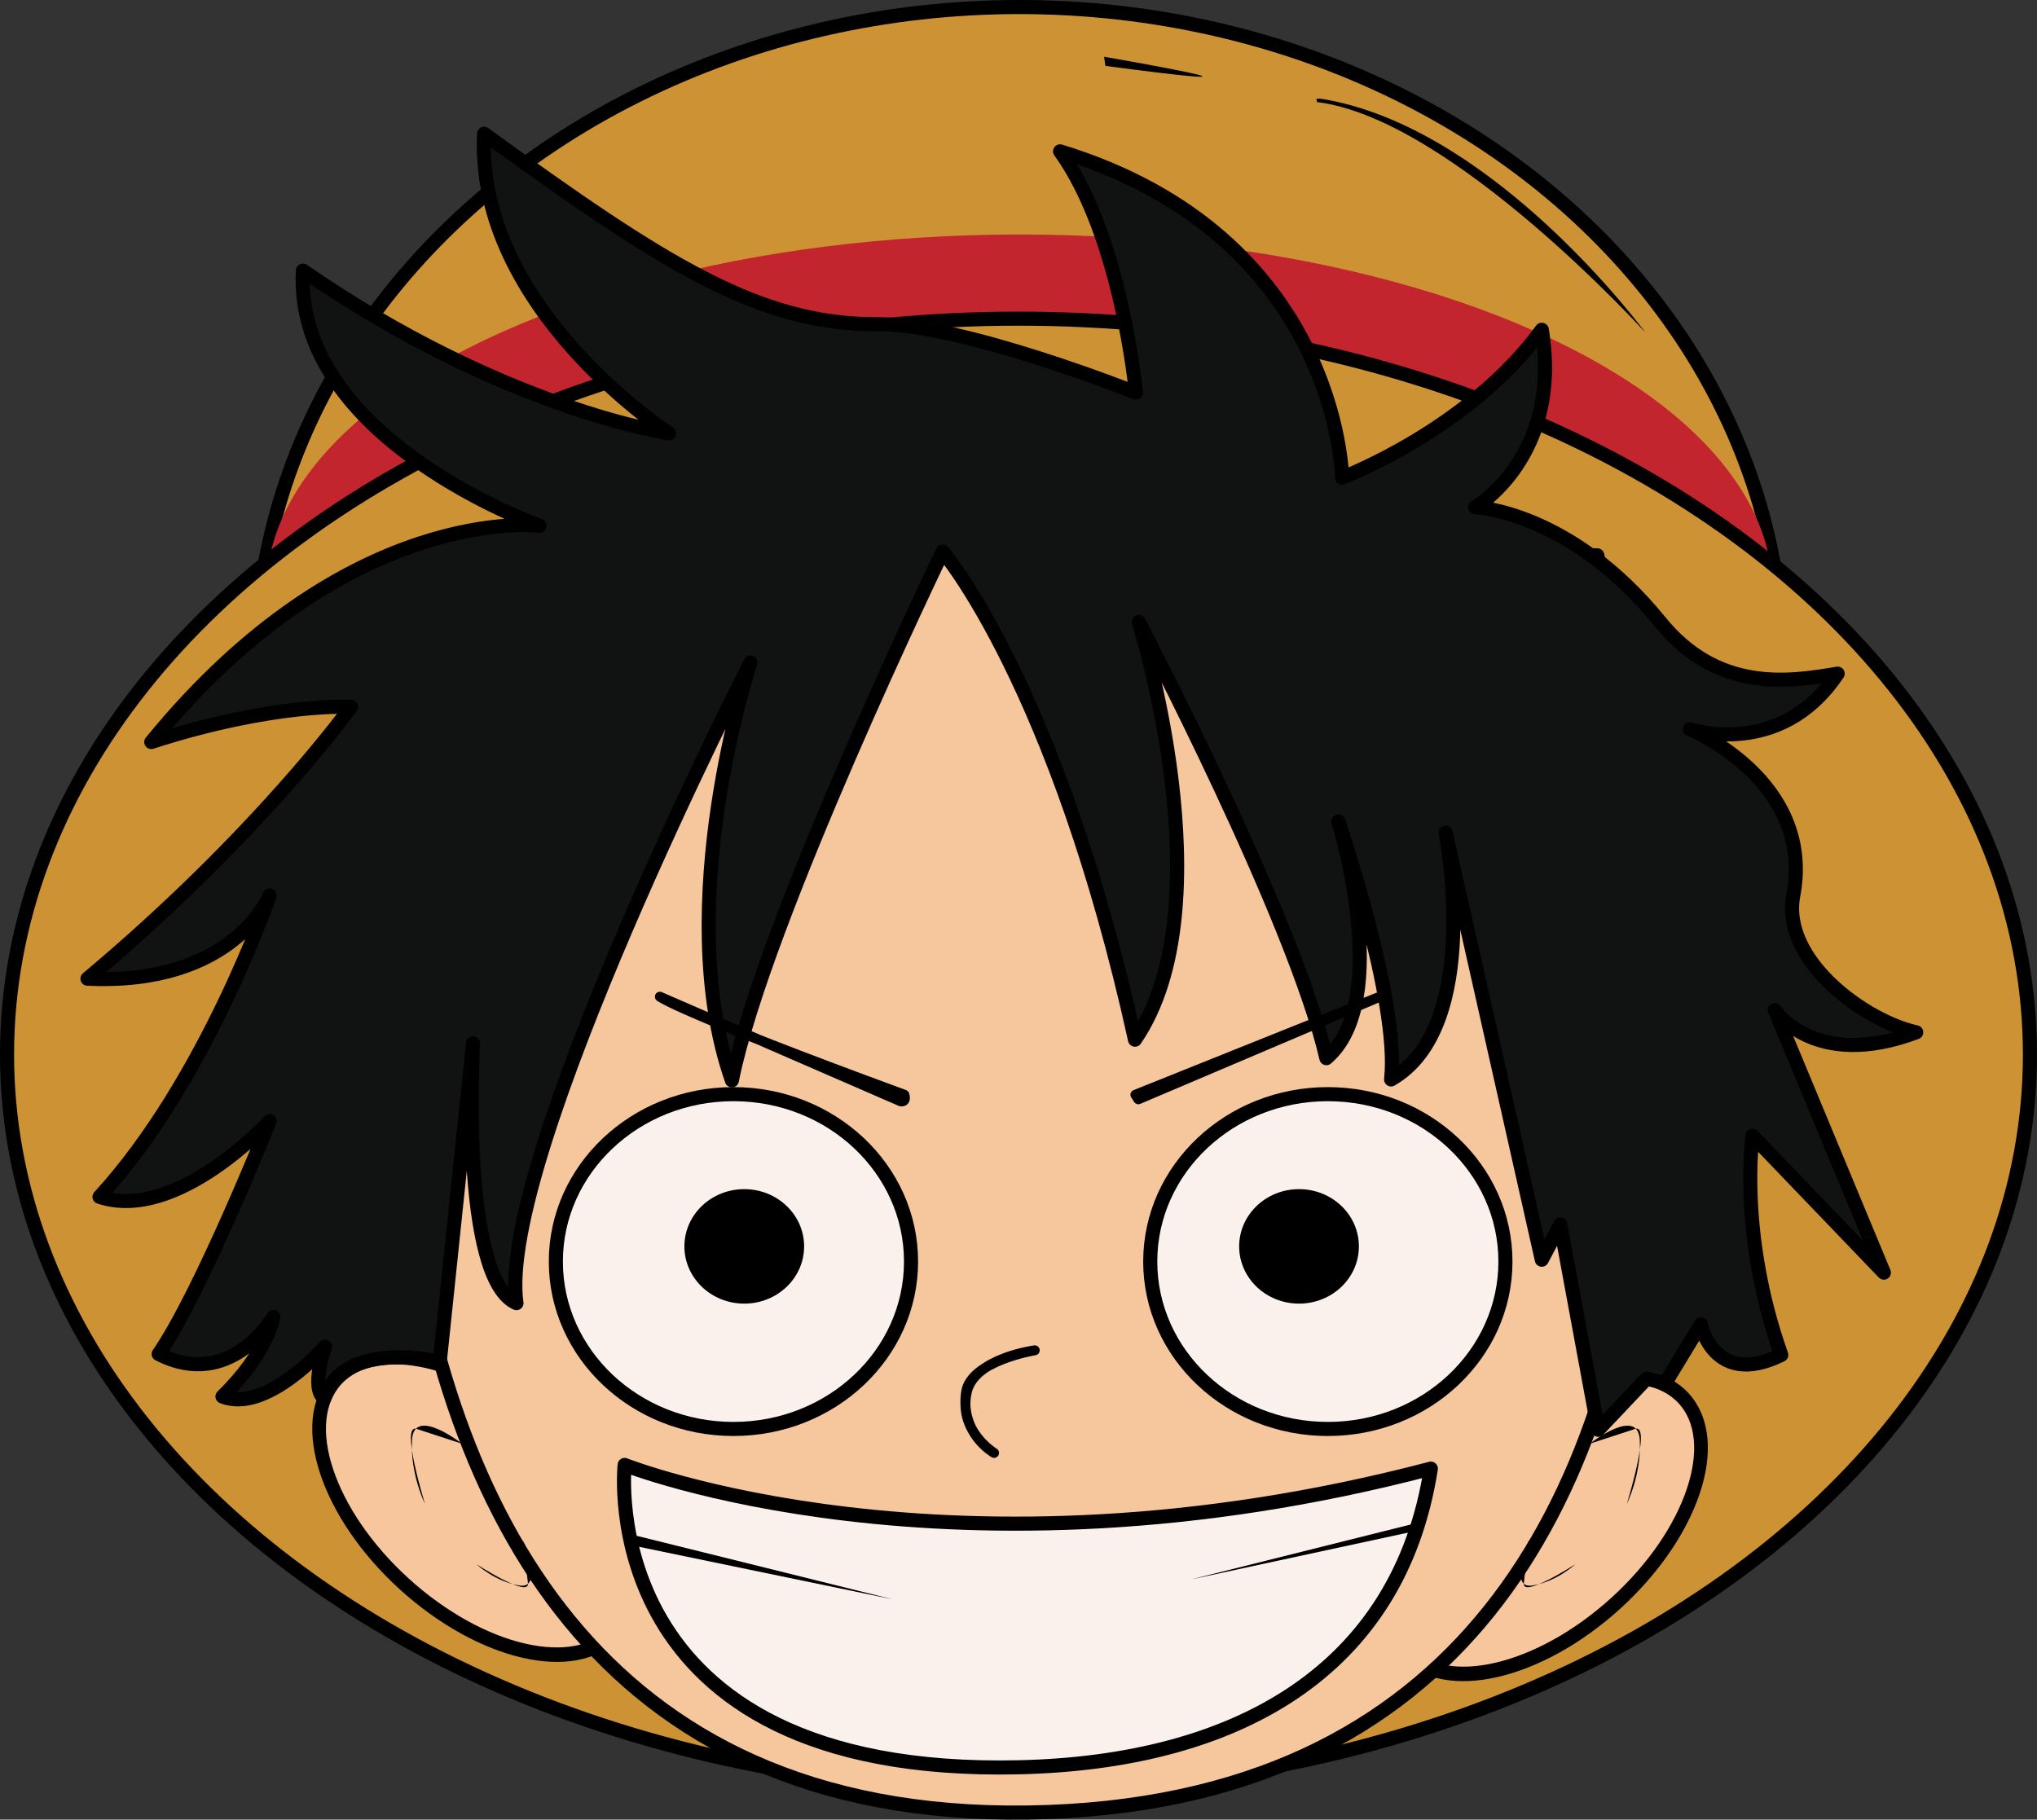 <?xml version="1.0" encoding="UTF-8" standalone="no"?>
<!-- Created with Inkscape (http://www.inkscape.org/) -->

<svg
   version="1.1"
   id="svg2"
   width="205.621"
   height="183.707"
   viewBox="0 0 205.621 183.707"
   sodipodi:docname="Captura de pantalla 2024-05-09 103814.png"
   xmlns:inkscape="http://www.inkscape.org/namespaces/inkscape"
   xmlns:sodipodi="http://sodipodi.sourceforge.net/DTD/sodipodi-0.dtd"
   xmlns="http://www.w3.org/2000/svg"
   xmlns:svg="http://www.w3.org/2000/svg">
  <rect x="0" y="0" width="205.621" height="183.707" fill="#333333" stroke="none"/>
  <defs
     id="defs6" />
  <sodipodi:namedview
     id="namedview4"
     pagecolor="#ffffff"
     bordercolor="#000000"
     borderopacity="0.25"
     inkscape:showpageshadow="2"
     inkscape:pageopacity="0.0"
     inkscape:pagecheckerboard="0"
     inkscape:deskcolor="#d1d1d1"
     showgrid="false" />
  <g
     id="g6391"
     style="display:inline"
     transform="translate(-1.529,-4.04)">
    <ellipse
       style="display:inline;fill:#cd9234;fill-opacity:1;fill-rule:evenodd;stroke:#000000;stroke-width:1.422;stroke-linecap:round;stroke-linejoin:round;stroke-dasharray:none;stroke-opacity:1"
       id="path517"
       cx="104.42"
       cy="71.271"
       rx="77.079"
       ry="66.52" />
    <ellipse
       style="display:inline;fill:#c3252e;fill-opacity:1;fill-rule:evenodd;stroke:none;stroke-width:2.011;stroke-linecap:round;stroke-linejoin:round;stroke-dasharray:none;stroke-opacity:1"
       id="path8490"
       cx="104.429"
       cy="63.748"
       rx="76.025"
       ry="36.032" />
    <ellipse
       style="display:inline;fill:#cd9234;fill-opacity:1;fill-rule:evenodd;stroke:#000000;stroke-width:1.422;stroke-linecap:round;stroke-linejoin:round;stroke-dasharray:none;stroke-opacity:1"
       id="path515"
       cx="104.339"
       cy="110.499"
       rx="102.1"
       ry="74.288" />
    <ellipse
       style="display:inline;fill:#f7c69d;fill-opacity:1;fill-rule:evenodd;stroke:#000000;stroke-width:1.423;stroke-linecap:round;stroke-linejoin:round;stroke-dasharray:none;stroke-opacity:1"
       id="path511"
       cx="222.951"
       cy="-29.16"
       rx="10.711"
       ry="18.993"
       transform="matrix(0.607,0.794,-0.758,0.652,0,0)" />
    <ellipse
       style="display:inline;fill:#f7c69d;fill-opacity:1;fill-rule:evenodd;stroke:#000000;stroke-width:1.423;stroke-linecap:round;stroke-linejoin:round;stroke-dasharray:none;stroke-opacity:1"
       id="ellipse513"
       cx="86.205"
       cy="134.388"
       rx="10.711"
       ry="18.993"
       transform="matrix(-0.607,0.794,0.758,0.652,0,0)" />
    <path
       style="display:inline;fill:#f6c69d;fill-opacity:1;fill-rule:evenodd;stroke:#000000;stroke-width:1.422;stroke-linecap:round;stroke-linejoin:round;stroke-dasharray:none;stroke-opacity:1"
       d="m 45.17,59.729 117.592,0.373 c 0,0 31.676,125.652 -57.489,126.925 C 17.868,188.274 45.17,59.729 45.17,59.729 Z"
       id="path457"
       sodipodi:nodetypes="ccsc" />
    <ellipse
       style="display:inline;fill:#faf1ec;fill-opacity:1;fill-rule:evenodd;stroke:#000000;stroke-width:1.422;stroke-linecap:round;stroke-linejoin:round;stroke-dasharray:none;stroke-opacity:1"
       id="path7484"
       cx="135.565"
       cy="131.404"
       rx="17.927"
       ry="16.901" />
    <ellipse
       style="display:inline;fill:#faf1ec;fill-opacity:1;fill-rule:evenodd;stroke:#000000;stroke-width:1.422;stroke-linecap:round;stroke-linejoin:round;stroke-dasharray:none;stroke-opacity:1"
       id="ellipse7486"
       cx="75.565"
       cy="131.404"
       rx="17.927"
       ry="16.901" />
    <path
       style="display:inline;fill:#111312;fill-opacity:1;fill-rule:evenodd;stroke:#000000;stroke-width:1.422;stroke-linecap:round;stroke-linejoin:round;stroke-dasharray:none;stroke-opacity:1"
       d="m 150.443,55.25 c 0,0 9.545,0.334 18.665,11.573 5.756,7.093 12.833,6.102 17.919,5.226 -5.774,8.672 -14.932,5.6 -14.932,5.6 0,0 12.649,5.181 10.453,16.799 -1.244,6.58 7.288,12.691 12.412,13.812 -10.28,3.861 -14.279,-2.24 -14.279,-2.24 l 11.013,26.505 -13.252,-13.812 c 0,0 -1.468,9.765 2.893,22.118 -6.814,3.351 -8.119,-3.08 -8.119,-3.08 l -3.593,5.926 -1.867,-0.467 -4.9,5.18 -3.826,-20.719 -1.867,3.546 -9.706,-43.117 c 0,0 3.842,19.573 -5.506,24.918 0.882,-7.872 -5.32,-26.038 -5.32,-26.038 0,0 5.587,18.069 -1.213,23.892 -3.298,-14.249 -18.945,-44.05 -18.945,-44.05 0,0 8.973,28.516 -0.373,42.184 -7.933,-35.981 -19.412,-49.277 -19.412,-49.277 0,0 -18.136,37.531 -21.279,53.383 -6.201,-17.704 1.867,-42.184 1.867,-42.184 0,0 -25.677,50.269 -23.612,64.676 -5.746,-2.496 -4.386,-26.225 -4.386,-26.225 l -3.36,32.151 c 0,0 -9.658,-2.367 -11.666,3.686 -1.396,-1.042 0.093,-5.226 0.093,-5.226 0,0 -5.94,6.788 -10.359,5.04 4.608,-4.519 5.133,-8.026 5.133,-8.026 0,0 -4.329,7.436 -11.573,3.733 4.266,-6.159 11.199,-23.518 11.199,-23.518 0,0 -9.355,10.242 -17.172,7.653 10.806,-11.783 17.172,-30.425 17.172,-30.425 0,0 -3.55,9.1 -18.385,8.399 C 27.713,88.301 36.957,75.408 36.957,75.408 c 0,0 -7.703,-0.477 -20.159,3.546 C 36.619,54.687 55.996,57.116 55.996,57.116 c 0,0 -24.822,-8.765 -23.892,-25.758 20.345,14.044 36.957,16.426 36.957,16.426 0,0 -19.549,-12.607 -18.665,-30.238 18.086,13.12 27.763,19.312 39.757,19.225 8.551,-0.061 26.038,6.906 26.038,6.906 0,0 -1.462,-15.778 -7.653,-24.358 28.169,8.615 28.465,32.944 28.465,32.944 0,0 12.828,-4.847 20.159,-14.932 2.107,12.8 -6.72,17.919 -6.72,17.919 z"
       id="path353"
       sodipodi:nodetypes="csccsccccccccccccccccccccccccccccccccccccccsccccc" />
    <path
       style="display:inline;fill:#faf1ec;fill-opacity:1;fill-rule:evenodd;stroke:#000000;stroke-width:1.422;stroke-linecap:round;stroke-linejoin:round;stroke-dasharray:none;stroke-opacity:1"
       d="m 64.582,151.936 c 0,0 32.945,13.091 81.381,0.373 -3.201,20.517 -19.727,29.65 -41.569,30.151 -43.272,0.993 -39.812,-30.525 -39.812,-30.525 z"
       id="path357"
       sodipodi:nodetypes="ccsc" />
    <ellipse
       style="fill:#000000;fill-opacity:1;fill-rule:evenodd;stroke:#000000;stroke-width:1;stroke-linecap:round;stroke-linejoin:round;stroke-dasharray:none;stroke-opacity:1"
       id="path8303"
       cx="132.657"
       cy="129.872"
       rx="5.543"
       ry="5.279" />
    <ellipse
       style="fill:#000000;fill-opacity:1;fill-rule:evenodd;stroke:#000000;stroke-width:1;stroke-linecap:round;stroke-linejoin:round;stroke-dasharray:none;stroke-opacity:1"
       id="ellipse8305"
       cx="76.657"
       cy="129.872"
       rx="5.543"
       ry="5.279" />
    <path
       style="fill:#000000;fill-opacity:1;fill-rule:evenodd;stroke:#000000;stroke-width:1;stroke-linecap:round;stroke-linejoin:round;stroke-dasharray:none;stroke-opacity:1"
       d="m 68.137,104.663 c 0,0 1.923,1.546 24.681,9.899 0.247,0.818 -0.379,0.665 -0.379,0.665 z"
       id="path8361"
       sodipodi:nodetypes="cccc" />
    <path
       style="fill:#000000;fill-opacity:1;fill-rule:evenodd;stroke:#000000;stroke-width:1;stroke-linecap:round;stroke-linejoin:round;stroke-dasharray:none;stroke-opacity:1"
       d="m 140.819,104.663 -24.681,9.899 0.297,0.462 z"
       id="path8363"
       sodipodi:nodetypes="cccc" />
    <path
       style="fill:#000000;fill-opacity:1;fill-rule:evenodd;stroke:none;stroke-width:1.422;stroke-linecap:round;stroke-linejoin:round;stroke-dasharray:none;stroke-opacity:1"
       d="m 65.596,159.041 26.067,6.467 -26.133,-5.411 z"
       id="path11965" />
    <path
       style="fill:#000000;fill-opacity:1;fill-rule:evenodd;stroke:none;stroke-width:1.422;stroke-linecap:round;stroke-linejoin:round;stroke-dasharray:none;stroke-opacity:1"
       d="m 144.097,157.909 -22.398,5.6 22.492,-4.853 z"
       id="path11967" />
    <path
       style="fill:#000000;fill-opacity:1;fill-rule:evenodd;stroke:none;stroke-width:1.422;stroke-linecap:round;stroke-linejoin:round;stroke-dasharray:none;stroke-opacity:1"
       d="m 162.015,149.79 c 0,0 4.853,-3.826 5.04,-0.373 0.187,3.453 -1.307,6.44 -1.307,6.44 0,0 2.52,-8.119 0.84,-7.559 -1.68,0.56 -4.573,1.493 -4.573,1.493 z"
       id="path11969"
       sodipodi:nodetypes="cscscc" />
    <path
       style="fill:#000000;fill-opacity:1;fill-rule:evenodd;stroke:none;stroke-width:1.137;stroke-linecap:round;stroke-linejoin:round;stroke-dasharray:none;stroke-opacity:1"
       d="m 155.838,159.591 c 0,0 -2.089,4.888 0.355,4.52 2.444,-0.369 4.356,-2.152 4.356,-2.152 0,0 -5.385,3.486 -5.198,1.912 0.187,-1.574 0.487,-4.28 0.487,-4.28 z"
       id="path11971"
       sodipodi:nodetypes="cscscc" />
    <path
       style="fill:#000000;fill-opacity:1;fill-rule:evenodd;stroke:none;stroke-width:1.422;stroke-linecap:round;stroke-linejoin:round;stroke-dasharray:none;stroke-opacity:1"
       d="m 48.157,149.79 c 0,0 -4.853,-3.826 -5.04,-0.373 -0.187,3.453 1.307,6.44 1.307,6.44 0,0 -2.52,-8.119 -0.84,-7.559 1.68,0.56 4.573,1.493 4.573,1.493 z"
       id="path11973"
       sodipodi:nodetypes="cscscc" />
    <path
       style="fill:#000000;fill-opacity:1;fill-rule:evenodd;stroke:none;stroke-width:1.137;stroke-linecap:round;stroke-linejoin:round;stroke-dasharray:none;stroke-opacity:1"
       d="m 54.334,159.591 c 0,0 2.089,4.888 -0.355,4.52 -2.444,-0.369 -4.356,-2.152 -4.356,-2.152 0,0 5.385,3.486 5.198,1.912 -0.187,-1.574 -0.487,-4.28 -0.487,-4.28 z"
       id="path11975"
       sodipodi:nodetypes="cscscc" />
    <path
       style="fill:#000000;fill-opacity:1;fill-rule:evenodd;stroke:none;stroke-width:1.422;stroke-linecap:round;stroke-linejoin:round;stroke-dasharray:none;stroke-opacity:1"
       d="m 112.978,9.767 c 22.305,3.927 0.132,0.924 0.132,0.924 z"
       id="path12703"
       sodipodi:nodetypes="ccc" />
    <path
       style="fill:#000000;fill-opacity:1;fill-rule:evenodd;stroke:none;stroke-width:1.422;stroke-linecap:round;stroke-linejoin:round;stroke-dasharray:none;stroke-opacity:1"
       d="m 134.756,13.99 c 17.536,2.717 32.864,23.625 32.864,23.625 0,0 -19.588,-21.618 -33.143,-23.269 -0.074,-0.434 -0.156,-0.289 0.279,-0.356 z"
       id="path12705"
       sodipodi:nodetypes="cccc" />
    <path
       style="fill:#000000;fill-opacity:1;fill-rule:evenodd;stroke:#000000;stroke-width:1;stroke-linecap:round;stroke-linejoin:round;stroke-dasharray:none;stroke-opacity:1"
       d="m 105.981,140.364 c 0,0 -6.091,0.795 -6.858,4.206 -0.888,3.95 2.752,6.153 2.752,6.153 0,0 -3.438,-1.905 -2.826,-6.137 0.457,-3.155 6.932,-4.222 6.932,-4.222 z"
       id="path8436"
       sodipodi:nodetypes="cscsc" />
  </g>
</svg>
